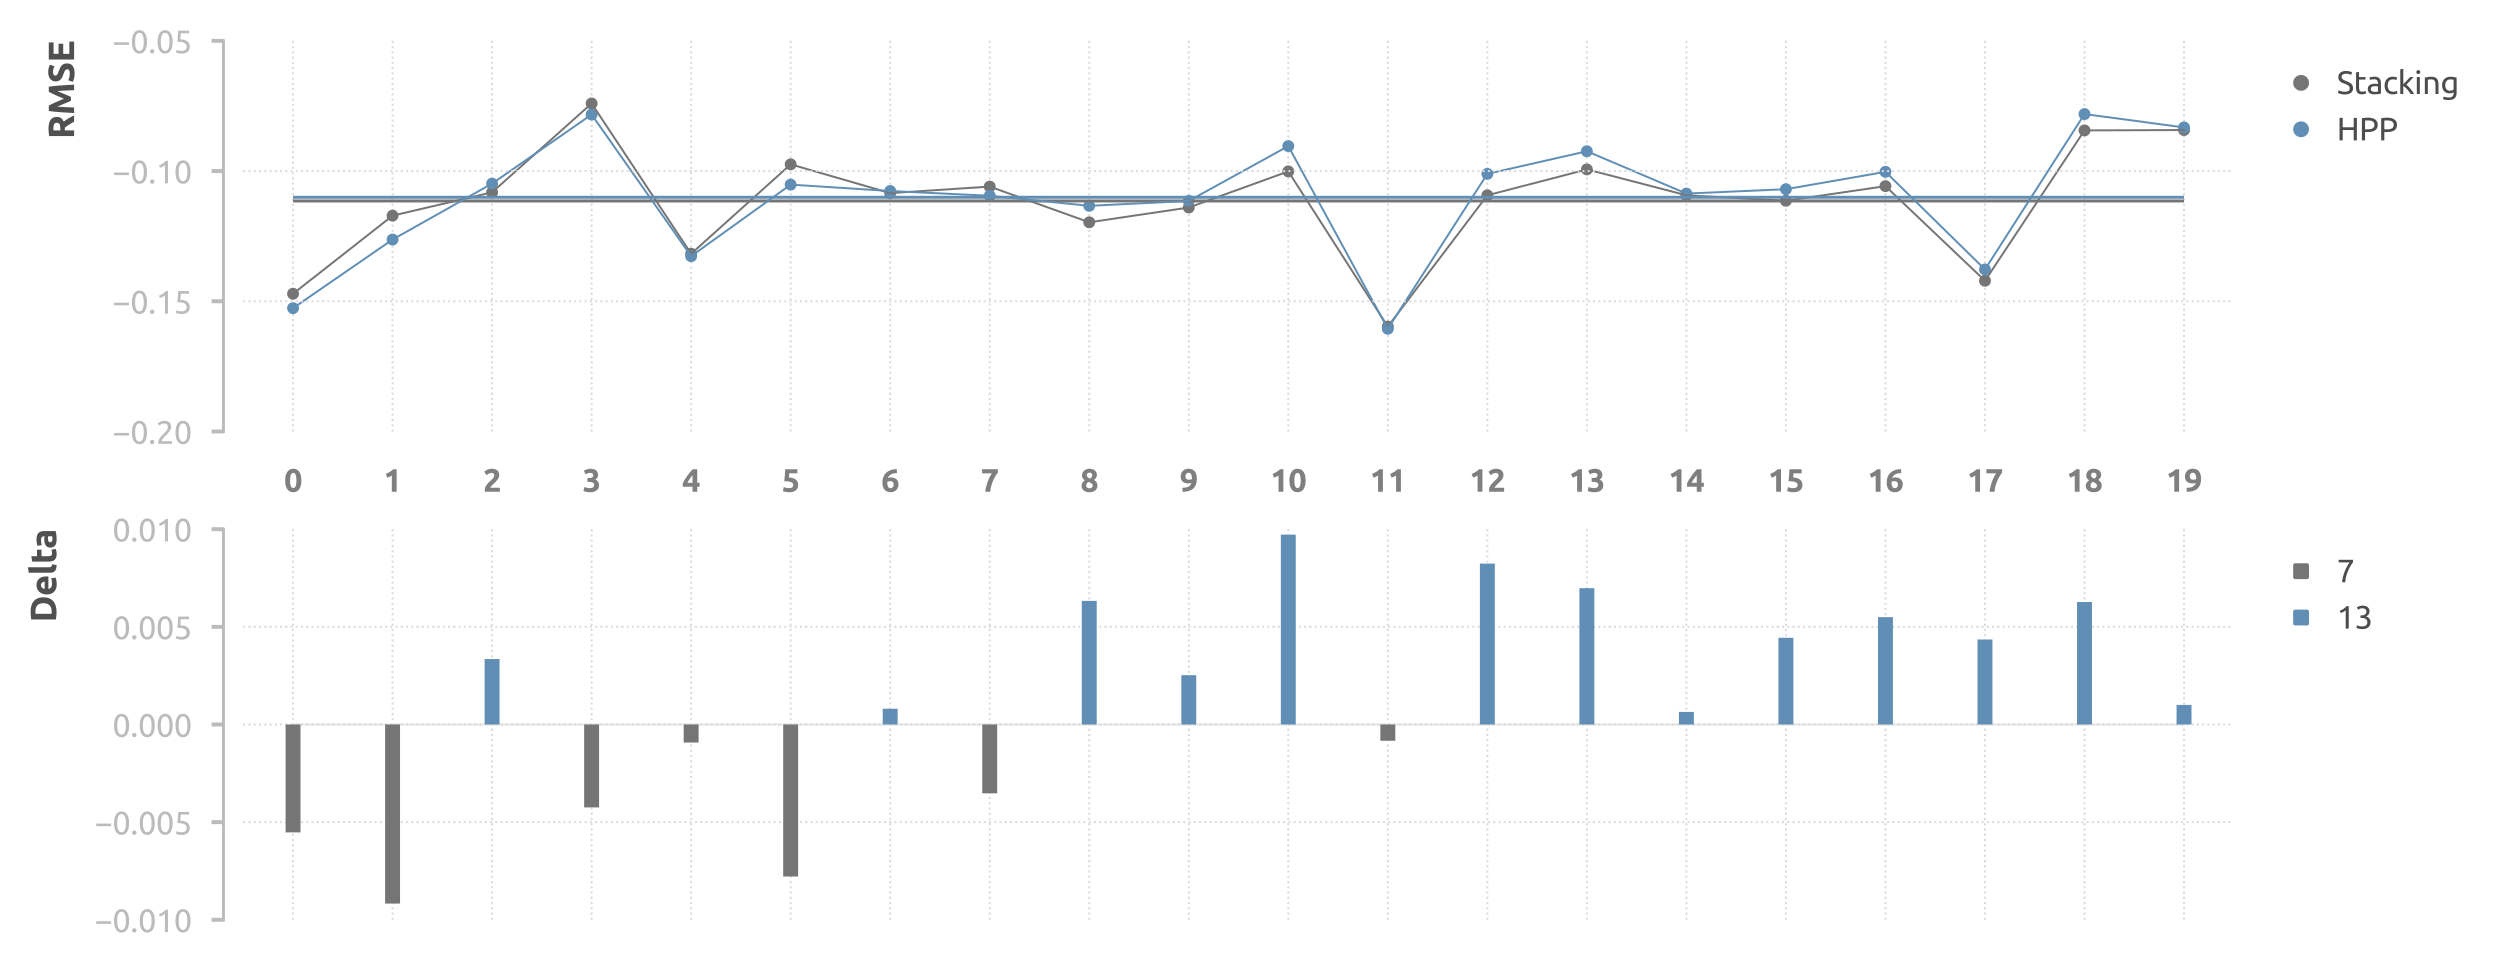 <?xml version="1.0" encoding="utf-8" standalone="no"?>
<!DOCTYPE svg PUBLIC "-//W3C//DTD SVG 1.1//EN"
  "http://www.w3.org/Graphics/SVG/1.1/DTD/svg11.dtd">
<svg xmlns:xlink="http://www.w3.org/1999/xlink" width="630.743pt" height="243.847pt" viewBox="0 0 630.743 243.847" xmlns="http://www.w3.org/2000/svg" version="1.1">
 <defs>
  <style type="text/css">*{stroke-linejoin: round; stroke-linecap: butt}</style>
 </defs>
 <g id="figure_1">
  <g id="patch_1">
   <path d="M 0 243.847 
L 630.743 243.847 
L 630.743 0 
L 0 0 
L 0 243.847 
z
" style="fill: none"/>
  </g>
  <g id="axes_1">
   <g id="patch_2">
    <path d="M 61.378 108.864 
L 563.578 108.864 
L 563.578 10.304 
L 61.378 10.304 
L 61.378 108.864 
z
" style="fill: none"/>
   </g>
   <g id="matplotlib.axis_1">
    <g id="xtick_1">
     <g id="line2d_1">
      <path d="M 73.933 108.864 
L 73.933 10.304 
" clip-path="url(#pa497355a54)" style="fill: none; stroke-dasharray: 0.5,0.825; stroke-dashoffset: 0; stroke: #d9d9d9; stroke-width: 0.5"/>
     </g>
     <g id="text_1">
      <!-- 0 -->
      <g style="fill: #7f7f7f" transform="translate(71.662 124.071) scale(0.08 -0.08)">
       <defs>
        <path id="Ubuntu-Bold-30" d="M 3418 2227 
Q 3418 1107 2992 508 
Q 2566 -90 1818 -90 
Q 1069 -90 643 508 
Q 218 1107 218 2227 
Q 218 2784 330 3213 
Q 442 3642 653 3936 
Q 864 4230 1158 4384 
Q 1453 4538 1818 4538 
Q 2566 4538 2992 3939 
Q 3418 3341 3418 2227 
z
M 2445 2227 
Q 2445 2560 2413 2832 
Q 2381 3104 2310 3302 
Q 2240 3501 2118 3609 
Q 1997 3718 1818 3718 
Q 1638 3718 1520 3609 
Q 1402 3501 1328 3302 
Q 1254 3104 1222 2832 
Q 1190 2560 1190 2227 
Q 1190 1894 1222 1619 
Q 1254 1344 1328 1145 
Q 1402 947 1520 838 
Q 1638 730 1818 730 
Q 1997 730 2118 838 
Q 2240 947 2310 1145 
Q 2381 1344 2413 1619 
Q 2445 1894 2445 2227 
z
" transform="scale(0.016)"/>
       </defs>
       <use xlink:href="#Ubuntu-Bold-30"/>
      </g>
     </g>
    </g>
    <g id="xtick_2">
     <g id="line2d_2">
      <path d="M 99.043 108.864 
L 99.043 10.304 
" clip-path="url(#pa497355a54)" style="fill: none; stroke-dasharray: 0.5,0.825; stroke-dashoffset: 0; stroke: #d9d9d9; stroke-width: 0.5"/>
     </g>
     <g id="text_2">
      <!-- 1 -->
      <g style="fill: #7f7f7f" transform="translate(96.772 124.071) scale(0.08 -0.08)">
       <defs>
        <path id="Ubuntu-Bold-31" d="M 448 3514 
Q 634 3590 835 3689 
Q 1037 3789 1229 3907 
Q 1421 4026 1597 4157 
Q 1773 4288 1914 4435 
L 2579 4435 
L 2579 0 
L 1626 0 
L 1626 3194 
Q 1434 3066 1197 2960 
Q 960 2854 736 2778 
L 448 3514 
z
" transform="scale(0.016)"/>
       </defs>
       <use xlink:href="#Ubuntu-Bold-31"/>
      </g>
     </g>
    </g>
    <g id="xtick_3">
     <g id="line2d_3">
      <path d="M 124.153 108.864 
L 124.153 10.304 
" clip-path="url(#pa497355a54)" style="fill: none; stroke-dasharray: 0.5,0.825; stroke-dashoffset: 0; stroke: #d9d9d9; stroke-width: 0.5"/>
     </g>
     <g id="text_3">
      <!-- 2 -->
      <g style="fill: #7f7f7f" transform="translate(121.882 124.071) scale(0.08 -0.08)">
       <defs>
        <path id="Ubuntu-Bold-32" d="M 3174 3270 
Q 3174 3027 3078 2803 
Q 2982 2579 2828 2371 
Q 2675 2163 2483 1971 
Q 2291 1779 2106 1606 
Q 2010 1517 1898 1405 
Q 1786 1293 1683 1177 
Q 1581 1062 1501 963 
Q 1421 864 1402 800 
L 3309 800 
L 3309 0 
L 352 0 
Q 339 70 339 179 
Q 339 288 339 333 
Q 339 640 438 896 
Q 538 1152 698 1373 
Q 858 1594 1059 1786 
Q 1261 1978 1459 2170 
Q 1613 2317 1747 2448 
Q 1882 2579 1984 2704 
Q 2086 2829 2144 2953 
Q 2202 3078 2202 3206 
Q 2202 3488 2042 3603 
Q 1882 3718 1645 3718 
Q 1472 3718 1321 3664 
Q 1171 3610 1046 3536 
Q 922 3462 832 3388 
Q 742 3315 698 3270 
L 224 3936 
Q 506 4198 880 4368 
Q 1254 4538 1683 4538 
Q 2074 4538 2355 4448 
Q 2637 4358 2819 4195 
Q 3002 4032 3088 3798 
Q 3174 3565 3174 3270 
z
" transform="scale(0.016)"/>
       </defs>
       <use xlink:href="#Ubuntu-Bold-32"/>
      </g>
     </g>
    </g>
    <g id="xtick_4">
     <g id="line2d_4">
      <path d="M 149.263 108.864 
L 149.263 10.304 
" clip-path="url(#pa497355a54)" style="fill: none; stroke-dasharray: 0.5,0.825; stroke-dashoffset: 0; stroke: #d9d9d9; stroke-width: 0.5"/>
     </g>
     <g id="text_4">
      <!-- 3 -->
      <g style="fill: #7f7f7f" transform="translate(146.992 124.071) scale(0.08 -0.08)">
       <defs>
        <path id="Ubuntu-Bold-33" d="M 1459 -96 
Q 1286 -96 1094 -73 
Q 902 -51 723 -12 
Q 544 26 397 70 
Q 250 115 166 154 
L 352 947 
Q 518 877 777 797 
Q 1037 717 1421 717 
Q 1862 717 2067 883 
Q 2272 1050 2272 1331 
Q 2272 1504 2198 1622 
Q 2125 1741 1997 1814 
Q 1869 1888 1693 1917 
Q 1517 1946 1318 1946 
L 947 1946 
L 947 2714 
L 1370 2714 
Q 1510 2714 1641 2739 
Q 1773 2765 1875 2825 
Q 1978 2886 2038 2992 
Q 2099 3098 2099 3258 
Q 2099 3379 2048 3468 
Q 1997 3558 1917 3616 
Q 1837 3674 1731 3702 
Q 1626 3731 1517 3731 
Q 1242 3731 1008 3648 
Q 774 3565 582 3443 
L 243 4141 
Q 346 4205 483 4275 
Q 621 4346 787 4403 
Q 954 4461 1142 4499 
Q 1331 4538 1542 4538 
Q 1933 4538 2217 4445 
Q 2502 4352 2688 4182 
Q 2874 4013 2963 3785 
Q 3053 3558 3053 3290 
Q 3053 3027 2905 2780 
Q 2758 2534 2509 2406 
Q 2854 2266 3043 1987 
Q 3232 1709 3232 1318 
Q 3232 1011 3129 752 
Q 3027 493 2809 304 
Q 2592 115 2256 9 
Q 1920 -96 1459 -96 
z
" transform="scale(0.016)"/>
       </defs>
       <use xlink:href="#Ubuntu-Bold-33"/>
      </g>
     </g>
    </g>
    <g id="xtick_5">
     <g id="line2d_5">
      <path d="M 174.373 108.864 
L 174.373 10.304 
" clip-path="url(#pa497355a54)" style="fill: none; stroke-dasharray: 0.5,0.825; stroke-dashoffset: 0; stroke: #d9d9d9; stroke-width: 0.5"/>
     </g>
     <g id="text_5">
      <!-- 4 -->
      <g style="fill: #7f7f7f" transform="translate(172.102 124.071) scale(0.08 -0.08)">
       <defs>
        <path id="Ubuntu-Bold-34" d="M 2042 3270 
Q 1792 2944 1510 2560 
Q 1229 2176 1037 1773 
L 2042 1773 
L 2042 3270 
z
M 2976 4435 
L 2976 1773 
L 3450 1773 
L 3450 992 
L 2976 992 
L 2976 0 
L 2042 0 
L 2042 992 
L 128 992 
L 128 1690 
Q 269 1971 480 2326 
Q 691 2682 950 3056 
Q 1210 3430 1498 3788 
Q 1786 4147 2074 4435 
L 2976 4435 
z
" transform="scale(0.016)"/>
       </defs>
       <use xlink:href="#Ubuntu-Bold-34"/>
      </g>
     </g>
    </g>
    <g id="xtick_6">
     <g id="line2d_6">
      <path d="M 199.483 108.864 
L 199.483 10.304 
" clip-path="url(#pa497355a54)" style="fill: none; stroke-dasharray: 0.5,0.825; stroke-dashoffset: 0; stroke: #d9d9d9; stroke-width: 0.5"/>
     </g>
     <g id="text_6">
      <!-- 5 -->
      <g style="fill: #7f7f7f" transform="translate(197.212 124.071) scale(0.08 -0.08)">
       <defs>
        <path id="Ubuntu-Bold-35" d="M 2304 1306 
Q 2304 1491 2221 1635 
Q 2138 1779 1933 1875 
Q 1728 1971 1382 2022 
Q 1037 2074 512 2074 
Q 582 2669 627 3283 
Q 672 3898 698 4435 
L 3098 4435 
L 3098 3635 
L 1498 3635 
Q 1485 3405 1469 3190 
Q 1453 2976 1434 2816 
Q 2368 2752 2813 2377 
Q 3258 2003 3258 1338 
Q 3258 1030 3149 768 
Q 3040 506 2822 314 
Q 2605 122 2275 13 
Q 1946 -96 1504 -96 
Q 1331 -96 1142 -73 
Q 954 -51 778 -16 
Q 602 19 461 57 
Q 320 96 243 134 
L 416 922 
Q 576 851 838 784 
Q 1101 717 1466 717 
Q 1907 717 2105 893 
Q 2304 1069 2304 1306 
z
" transform="scale(0.016)"/>
       </defs>
       <use xlink:href="#Ubuntu-Bold-35"/>
      </g>
     </g>
    </g>
    <g id="xtick_7">
     <g id="line2d_7">
      <path d="M 224.593 108.864 
L 224.593 10.304 
" clip-path="url(#pa497355a54)" style="fill: none; stroke-dasharray: 0.5,0.825; stroke-dashoffset: 0; stroke: #d9d9d9; stroke-width: 0.5"/>
     </g>
     <g id="text_7">
      <!-- 6 -->
      <g style="fill: #7f7f7f" transform="translate(222.322 124.071) scale(0.08 -0.08)">
       <defs>
        <path id="Ubuntu-Bold-36" d="M 1754 2086 
Q 1613 2086 1453 2060 
Q 1293 2035 1203 1990 
Q 1203 1965 1200 1913 
Q 1197 1862 1197 1824 
Q 1197 1594 1229 1389 
Q 1261 1184 1337 1030 
Q 1414 877 1542 790 
Q 1670 704 1862 704 
Q 2022 704 2134 771 
Q 2246 838 2320 940 
Q 2394 1043 2429 1168 
Q 2464 1293 2464 1408 
Q 2464 1734 2301 1910 
Q 2138 2086 1754 2086 
z
M 1875 2829 
Q 2291 2829 2582 2717 
Q 2874 2605 3059 2413 
Q 3245 2221 3328 1965 
Q 3411 1709 3411 1421 
Q 3411 1165 3318 896 
Q 3226 627 3037 409 
Q 2848 192 2557 51 
Q 2266 -90 1869 -90 
Q 1069 -90 653 416 
Q 237 922 237 1811 
Q 237 2451 435 2944 
Q 634 3437 1002 3773 
Q 1370 4109 1891 4285 
Q 2413 4461 3066 4467 
Q 3078 4269 3091 4080 
Q 3104 3891 3117 3686 
Q 2790 3680 2505 3625 
Q 2221 3571 1987 3456 
Q 1754 3341 1581 3158 
Q 1408 2976 1312 2714 
Q 1453 2778 1600 2803 
Q 1747 2829 1875 2829 
z
" transform="scale(0.016)"/>
       </defs>
       <use xlink:href="#Ubuntu-Bold-36"/>
      </g>
     </g>
    </g>
    <g id="xtick_8">
     <g id="line2d_8">
      <path d="M 249.703 108.864 
L 249.703 10.304 
" clip-path="url(#pa497355a54)" style="fill: none; stroke-dasharray: 0.5,0.825; stroke-dashoffset: 0; stroke: #d9d9d9; stroke-width: 0.5"/>
     </g>
     <g id="text_8">
      <!-- 7 -->
      <g style="fill: #7f7f7f" transform="translate(247.432 124.071) scale(0.08 -0.08)">
       <defs>
        <path id="Ubuntu-Bold-37" d="M 909 0 
Q 947 467 1068 972 
Q 1190 1478 1366 1964 
Q 1542 2451 1760 2883 
Q 1978 3315 2202 3629 
L 275 3629 
L 275 4442 
L 3379 4442 
L 3379 3750 
Q 3174 3526 2928 3129 
Q 2682 2733 2461 2230 
Q 2240 1728 2077 1152 
Q 1914 576 1875 0 
L 909 0 
z
" transform="scale(0.016)"/>
       </defs>
       <use xlink:href="#Ubuntu-Bold-37"/>
      </g>
     </g>
    </g>
    <g id="xtick_9">
     <g id="line2d_9">
      <path d="M 274.813 108.864 
L 274.813 10.304 
" clip-path="url(#pa497355a54)" style="fill: none; stroke-dasharray: 0.5,0.825; stroke-dashoffset: 0; stroke: #d9d9d9; stroke-width: 0.5"/>
     </g>
     <g id="text_9">
      <!-- 8 -->
      <g style="fill: #7f7f7f" transform="translate(272.542 124.071) scale(0.08 -0.08)">
       <defs>
        <path id="Ubuntu-Bold-38" d="M 3392 1235 
Q 3392 947 3293 707 
Q 3194 467 2995 288 
Q 2797 109 2499 9 
Q 2202 -90 1811 -90 
Q 1363 -90 1065 35 
Q 768 160 585 345 
Q 403 531 326 752 
Q 250 973 250 1158 
Q 250 1350 301 1510 
Q 352 1670 441 1801 
Q 531 1933 643 2041 
Q 755 2150 883 2246 
Q 608 2470 477 2688 
Q 346 2906 346 3245 
Q 346 3501 451 3737 
Q 557 3974 749 4150 
Q 941 4326 1213 4432 
Q 1485 4538 1818 4538 
Q 2208 4538 2486 4426 
Q 2765 4314 2944 4141 
Q 3123 3968 3203 3753 
Q 3283 3539 3283 3328 
Q 3283 3021 3120 2755 
Q 2957 2490 2714 2336 
Q 3078 2099 3235 1840 
Q 3392 1581 3392 1235 
z
M 1178 1197 
Q 1178 1120 1213 1027 
Q 1248 934 1325 857 
Q 1402 781 1523 729 
Q 1645 678 1818 678 
Q 2150 678 2304 838 
Q 2458 998 2458 1197 
Q 2458 1344 2390 1459 
Q 2323 1574 2208 1660 
Q 2093 1747 1936 1814 
Q 1779 1882 1600 1939 
Q 1421 1805 1299 1625 
Q 1178 1446 1178 1197 
z
M 2362 3302 
Q 2362 3373 2333 3453 
Q 2304 3533 2237 3603 
Q 2170 3674 2067 3722 
Q 1965 3770 1818 3770 
Q 1677 3770 1574 3725 
Q 1472 3680 1405 3606 
Q 1338 3533 1306 3449 
Q 1274 3366 1274 3290 
Q 1274 3085 1424 2905 
Q 1574 2726 1939 2598 
Q 2144 2726 2253 2892 
Q 2362 3059 2362 3302 
z
" transform="scale(0.016)"/>
       </defs>
       <use xlink:href="#Ubuntu-Bold-38"/>
      </g>
     </g>
    </g>
    <g id="xtick_10">
     <g id="line2d_10">
      <path d="M 299.923 108.864 
L 299.923 10.304 
" clip-path="url(#pa497355a54)" style="fill: none; stroke-dasharray: 0.5,0.825; stroke-dashoffset: 0; stroke: #d9d9d9; stroke-width: 0.5"/>
     </g>
     <g id="text_10">
      <!-- 9 -->
      <g style="fill: #7f7f7f" transform="translate(297.652 124.071) scale(0.08 -0.08)">
       <defs>
        <path id="Ubuntu-Bold-39" d="M 1850 2381 
Q 1997 2381 2157 2409 
Q 2317 2438 2394 2490 
L 2394 2547 
Q 2394 2573 2397 2598 
Q 2400 2624 2400 2643 
Q 2394 2874 2362 3075 
Q 2330 3277 2253 3427 
Q 2176 3578 2045 3664 
Q 1914 3750 1722 3750 
Q 1568 3750 1453 3686 
Q 1338 3622 1267 3520 
Q 1197 3418 1161 3296 
Q 1126 3174 1126 3059 
Q 1126 2714 1296 2547 
Q 1466 2381 1850 2381 
z
M 2317 1760 
Q 2182 1696 2019 1667 
Q 1856 1638 1741 1638 
Q 1325 1638 1030 1737 
Q 736 1837 547 2019 
Q 358 2202 268 2458 
Q 179 2714 179 3021 
Q 179 3277 265 3545 
Q 352 3814 537 4035 
Q 723 4256 1008 4400 
Q 1293 4544 1696 4544 
Q 2522 4544 2941 4035 
Q 3360 3526 3360 2573 
Q 3360 1946 3197 1466 
Q 3034 986 2691 659 
Q 2349 333 1817 163 
Q 1286 -6 557 -13 
Q 550 192 537 384 
Q 525 576 512 781 
Q 877 787 1171 835 
Q 1466 883 1690 995 
Q 1914 1107 2070 1292 
Q 2227 1478 2317 1760 
z
" transform="scale(0.016)"/>
       </defs>
       <use xlink:href="#Ubuntu-Bold-39"/>
      </g>
     </g>
    </g>
    <g id="xtick_11">
     <g id="line2d_11">
      <path d="M 325.033 108.864 
L 325.033 10.304 
" clip-path="url(#pa497355a54)" style="fill: none; stroke-dasharray: 0.5,0.825; stroke-dashoffset: 0; stroke: #d9d9d9; stroke-width: 0.5"/>
     </g>
     <g id="text_11">
      <!-- 10 -->
      <g style="fill: #7f7f7f" transform="translate(320.49 124.071) scale(0.08 -0.08)">
       <use xlink:href="#Ubuntu-Bold-31"/>
       <use xlink:href="#Ubuntu-Bold-30" x="56.8"/>
      </g>
     </g>
    </g>
    <g id="xtick_12">
     <g id="line2d_12">
      <path d="M 350.143 108.864 
L 350.143 10.304 
" clip-path="url(#pa497355a54)" style="fill: none; stroke-dasharray: 0.5,0.825; stroke-dashoffset: 0; stroke: #d9d9d9; stroke-width: 0.5"/>
     </g>
     <g id="text_12">
      <!-- 11 -->
      <g style="fill: #7f7f7f" transform="translate(345.6 124.071) scale(0.08 -0.08)">
       <use xlink:href="#Ubuntu-Bold-31"/>
       <use xlink:href="#Ubuntu-Bold-31" x="56.8"/>
      </g>
     </g>
    </g>
    <g id="xtick_13">
     <g id="line2d_13">
      <path d="M 375.253 108.864 
L 375.253 10.304 
" clip-path="url(#pa497355a54)" style="fill: none; stroke-dasharray: 0.5,0.825; stroke-dashoffset: 0; stroke: #d9d9d9; stroke-width: 0.5"/>
     </g>
     <g id="text_13">
      <!-- 12 -->
      <g style="fill: #7f7f7f" transform="translate(370.71 124.071) scale(0.08 -0.08)">
       <use xlink:href="#Ubuntu-Bold-31"/>
       <use xlink:href="#Ubuntu-Bold-32" x="56.8"/>
      </g>
     </g>
    </g>
    <g id="xtick_14">
     <g id="line2d_14">
      <path d="M 400.363 108.864 
L 400.363 10.304 
" clip-path="url(#pa497355a54)" style="fill: none; stroke-dasharray: 0.5,0.825; stroke-dashoffset: 0; stroke: #d9d9d9; stroke-width: 0.5"/>
     </g>
     <g id="text_14">
      <!-- 13 -->
      <g style="fill: #7f7f7f" transform="translate(395.82 124.071) scale(0.08 -0.08)">
       <use xlink:href="#Ubuntu-Bold-31"/>
       <use xlink:href="#Ubuntu-Bold-33" x="56.8"/>
      </g>
     </g>
    </g>
    <g id="xtick_15">
     <g id="line2d_15">
      <path d="M 425.473 108.864 
L 425.473 10.304 
" clip-path="url(#pa497355a54)" style="fill: none; stroke-dasharray: 0.5,0.825; stroke-dashoffset: 0; stroke: #d9d9d9; stroke-width: 0.5"/>
     </g>
     <g id="text_15">
      <!-- 14 -->
      <g style="fill: #7f7f7f" transform="translate(420.93 124.071) scale(0.08 -0.08)">
       <use xlink:href="#Ubuntu-Bold-31"/>
       <use xlink:href="#Ubuntu-Bold-34" x="56.8"/>
      </g>
     </g>
    </g>
    <g id="xtick_16">
     <g id="line2d_16">
      <path d="M 450.583 108.864 
L 450.583 10.304 
" clip-path="url(#pa497355a54)" style="fill: none; stroke-dasharray: 0.5,0.825; stroke-dashoffset: 0; stroke: #d9d9d9; stroke-width: 0.5"/>
     </g>
     <g id="text_16">
      <!-- 15 -->
      <g style="fill: #7f7f7f" transform="translate(446.04 124.071) scale(0.08 -0.08)">
       <use xlink:href="#Ubuntu-Bold-31"/>
       <use xlink:href="#Ubuntu-Bold-35" x="56.8"/>
      </g>
     </g>
    </g>
    <g id="xtick_17">
     <g id="line2d_17">
      <path d="M 475.693 108.864 
L 475.693 10.304 
" clip-path="url(#pa497355a54)" style="fill: none; stroke-dasharray: 0.5,0.825; stroke-dashoffset: 0; stroke: #d9d9d9; stroke-width: 0.5"/>
     </g>
     <g id="text_17">
      <!-- 16 -->
      <g style="fill: #7f7f7f" transform="translate(471.15 124.071) scale(0.08 -0.08)">
       <use xlink:href="#Ubuntu-Bold-31"/>
       <use xlink:href="#Ubuntu-Bold-36" x="56.8"/>
      </g>
     </g>
    </g>
    <g id="xtick_18">
     <g id="line2d_18">
      <path d="M 500.803 108.864 
L 500.803 10.304 
" clip-path="url(#pa497355a54)" style="fill: none; stroke-dasharray: 0.5,0.825; stroke-dashoffset: 0; stroke: #d9d9d9; stroke-width: 0.5"/>
     </g>
     <g id="text_18">
      <!-- 17 -->
      <g style="fill: #7f7f7f" transform="translate(496.26 124.071) scale(0.08 -0.08)">
       <use xlink:href="#Ubuntu-Bold-31"/>
       <use xlink:href="#Ubuntu-Bold-37" x="56.8"/>
      </g>
     </g>
    </g>
    <g id="xtick_19">
     <g id="line2d_19">
      <path d="M 525.913 108.864 
L 525.913 10.304 
" clip-path="url(#pa497355a54)" style="fill: none; stroke-dasharray: 0.5,0.825; stroke-dashoffset: 0; stroke: #d9d9d9; stroke-width: 0.5"/>
     </g>
     <g id="text_19">
      <!-- 18 -->
      <g style="fill: #7f7f7f" transform="translate(521.37 124.071) scale(0.08 -0.08)">
       <use xlink:href="#Ubuntu-Bold-31"/>
       <use xlink:href="#Ubuntu-Bold-38" x="56.8"/>
      </g>
     </g>
    </g>
    <g id="xtick_20">
     <g id="line2d_20">
      <path d="M 551.023 108.864 
L 551.023 10.304 
" clip-path="url(#pa497355a54)" style="fill: none; stroke-dasharray: 0.5,0.825; stroke-dashoffset: 0; stroke: #d9d9d9; stroke-width: 0.5"/>
     </g>
     <g id="text_20">
      <!-- 19 -->
      <g style="fill: #7f7f7f" transform="translate(546.48 124.071) scale(0.08 -0.08)">
       <use xlink:href="#Ubuntu-Bold-31"/>
       <use xlink:href="#Ubuntu-Bold-39" x="56.8"/>
      </g>
     </g>
    </g>
   </g>
   <g id="matplotlib.axis_2">
    <g id="ytick_1">
     <g id="line2d_21">
      <defs>
       <path id="m9a25abc80d" d="M 0 0 
L -3 0 
" style="stroke: #bbbbbb"/>
      </defs>
      <g>
       <use xlink:href="#m9a25abc80d" x="56.378" y="108.864" style="fill: #bbbbbb; stroke: #bbbbbb"/>
      </g>
     </g>
     <g id="text_21">
      <!-- −0.20 -->
      <g style="fill: #bbbbbb" transform="translate(28.361 111.968) scale(0.08 -0.08)">
       <defs>
        <path id="Ubuntu-2212" d="M 339 2138 
L 3270 2138 
L 3270 1632 
L 339 1632 
L 339 2138 
z
" transform="scale(0.016)"/>
        <path id="Ubuntu-30" d="M 320 2221 
Q 320 3334 713 3936 
Q 1107 4538 1805 4538 
Q 2502 4538 2896 3936 
Q 3290 3334 3290 2221 
Q 3290 1107 2896 505 
Q 2502 -96 1805 -96 
Q 1107 -96 713 505 
Q 320 1107 320 2221 
z
M 2662 2221 
Q 2662 2586 2620 2912 
Q 2579 3238 2480 3481 
Q 2381 3725 2214 3869 
Q 2048 4013 1805 4013 
Q 1562 4013 1395 3869 
Q 1229 3725 1129 3481 
Q 1030 3238 988 2912 
Q 947 2586 947 2221 
Q 947 1856 988 1529 
Q 1030 1203 1129 960 
Q 1229 717 1395 573 
Q 1562 429 1805 429 
Q 2048 429 2214 573 
Q 2381 717 2480 960 
Q 2579 1203 2620 1529 
Q 2662 1856 2662 2221 
z
" transform="scale(0.016)"/>
        <path id="Ubuntu-2e" d="M 1216 346 
Q 1216 173 1101 45 
Q 986 -83 787 -83 
Q 589 -83 473 45 
Q 358 173 358 346 
Q 358 518 473 646 
Q 589 774 787 774 
Q 986 774 1101 646 
Q 1216 518 1216 346 
z
" transform="scale(0.016)"/>
        <path id="Ubuntu-32" d="M 2989 3302 
Q 2989 3072 2896 2857 
Q 2803 2643 2649 2435 
Q 2496 2227 2304 2025 
Q 2112 1824 1920 1632 
Q 1811 1523 1667 1376 
Q 1523 1229 1395 1069 
Q 1267 909 1180 761 
Q 1094 614 1094 506 
L 3136 506 
L 3136 0 
L 448 0 
Q 442 38 442 76 
Q 442 115 442 147 
Q 442 448 541 707 
Q 640 966 800 1196 
Q 960 1427 1158 1632 
Q 1357 1837 1549 2029 
Q 1709 2182 1853 2332 
Q 1997 2483 2109 2633 
Q 2221 2784 2288 2944 
Q 2355 3104 2355 3283 
Q 2355 3475 2294 3609 
Q 2234 3744 2131 3833 
Q 2029 3923 1891 3964 
Q 1754 4006 1600 4006 
Q 1414 4006 1260 3955 
Q 1107 3904 985 3837 
Q 864 3770 781 3696 
Q 698 3622 653 3584 
L 358 4006 
Q 416 4070 531 4163 
Q 646 4256 806 4339 
Q 966 4422 1164 4480 
Q 1363 4538 1594 4538 
Q 2291 4538 2640 4214 
Q 2989 3891 2989 3302 
z
" transform="scale(0.016)"/>
       </defs>
       <use xlink:href="#Ubuntu-2212"/>
       <use xlink:href="#Ubuntu-30" x="56.4"/>
       <use xlink:href="#Ubuntu-2e" x="112.8"/>
       <use xlink:href="#Ubuntu-32" x="137.4"/>
       <use xlink:href="#Ubuntu-30" x="193.8"/>
      </g>
     </g>
    </g>
    <g id="ytick_2">
     <g id="line2d_22">
      <g>
       <use xlink:href="#m9a25abc80d" x="56.378" y="76.01" style="fill: #bbbbbb; stroke: #bbbbbb"/>
      </g>
     </g>
     <g id="text_22">
      <!-- −0.15 -->
      <g style="fill: #bbbbbb" transform="translate(28.361 79.114) scale(0.08 -0.08)">
       <defs>
        <path id="Ubuntu-31" d="M 595 3520 
Q 960 3661 1305 3881 
Q 1651 4102 1939 4435 
L 2362 4435 
L 2362 0 
L 1766 0 
L 1766 3610 
Q 1690 3539 1578 3462 
Q 1466 3386 1334 3315 
Q 1203 3245 1059 3181 
Q 915 3117 781 3072 
L 595 3520 
z
" transform="scale(0.016)"/>
        <path id="Ubuntu-35" d="M 1274 2726 
Q 2240 2688 2691 2304 
Q 3142 1920 3142 1261 
Q 3142 966 3043 716 
Q 2944 467 2742 288 
Q 2541 109 2233 6 
Q 1926 -96 1504 -96 
Q 1338 -96 1165 -70 
Q 992 -45 845 -6 
Q 698 32 582 70 
Q 467 109 416 134 
L 531 653 
Q 640 602 886 518 
Q 1133 435 1491 435 
Q 1779 435 1974 499 
Q 2170 563 2291 672 
Q 2413 781 2467 925 
Q 2522 1069 2522 1229 
Q 2522 1472 2438 1661 
Q 2355 1850 2144 1978 
Q 1933 2106 1581 2173 
Q 1229 2240 691 2240 
Q 730 2554 752 2829 
Q 774 3104 793 3366 
Q 813 3629 825 3888 
Q 838 4147 851 4435 
L 2989 4435 
L 2989 3930 
L 1370 3930 
Q 1363 3834 1350 3670 
Q 1338 3507 1325 3331 
Q 1312 3155 1299 2988 
Q 1286 2822 1274 2726 
z
" transform="scale(0.016)"/>
       </defs>
       <use xlink:href="#Ubuntu-2212"/>
       <use xlink:href="#Ubuntu-30" x="56.4"/>
       <use xlink:href="#Ubuntu-2e" x="112.8"/>
       <use xlink:href="#Ubuntu-31" x="137.4"/>
       <use xlink:href="#Ubuntu-35" x="193.8"/>
      </g>
     </g>
    </g>
    <g id="ytick_3">
     <g id="line2d_23">
      <g>
       <use xlink:href="#m9a25abc80d" x="56.378" y="43.157" style="fill: #bbbbbb; stroke: #bbbbbb"/>
      </g>
     </g>
     <g id="text_23">
      <!-- −0.10 -->
      <g style="fill: #bbbbbb" transform="translate(28.361 46.261) scale(0.08 -0.08)">
       <use xlink:href="#Ubuntu-2212"/>
       <use xlink:href="#Ubuntu-30" x="56.4"/>
       <use xlink:href="#Ubuntu-2e" x="112.8"/>
       <use xlink:href="#Ubuntu-31" x="137.4"/>
       <use xlink:href="#Ubuntu-30" x="193.8"/>
      </g>
     </g>
    </g>
    <g id="ytick_4">
     <g id="line2d_24">
      <g>
       <use xlink:href="#m9a25abc80d" x="56.378" y="10.304" style="fill: #bbbbbb; stroke: #bbbbbb"/>
      </g>
     </g>
     <g id="text_24">
      <!-- −0.05 -->
      <g style="fill: #bbbbbb" transform="translate(28.361 13.408) scale(0.08 -0.08)">
       <use xlink:href="#Ubuntu-2212"/>
       <use xlink:href="#Ubuntu-30" x="56.4"/>
       <use xlink:href="#Ubuntu-2e" x="112.8"/>
       <use xlink:href="#Ubuntu-30" x="137.4"/>
       <use xlink:href="#Ubuntu-35" x="193.8"/>
      </g>
     </g>
    </g>
    <g id="text_25">
     <!-- RMSE -->
     <g style="fill: #505050" transform="translate(18.696 35.072) rotate(-90) scale(0.09 -0.09)">
      <defs>
       <path id="Ubuntu-Bold-52" d="M 1811 4486 
Q 2810 4486 3341 4131 
Q 3872 3776 3872 3027 
Q 3872 2560 3657 2269 
Q 3443 1978 3040 1811 
Q 3174 1645 3321 1430 
Q 3469 1216 3613 982 
Q 3757 749 3891 496 
Q 4026 243 4141 0 
L 3021 0 
Q 2899 218 2774 442 
Q 2650 666 2518 877 
Q 2387 1088 2259 1277 
Q 2131 1466 2003 1619 
L 1510 1619 
L 1510 0 
L 512 0 
L 512 4371 
Q 838 4435 1187 4460 
Q 1536 4486 1811 4486 
z
M 1869 3635 
Q 1760 3635 1673 3628 
Q 1587 3622 1510 3616 
L 1510 2413 
L 1792 2413 
Q 2355 2413 2598 2553 
Q 2842 2694 2842 3034 
Q 2842 3360 2595 3497 
Q 2349 3635 1869 3635 
z
" transform="scale(0.016)"/>
       <path id="Ubuntu-Bold-4d" d="M 1690 4435 
Q 1805 4224 1955 3913 
Q 2106 3603 2269 3241 
Q 2432 2880 2592 2502 
Q 2752 2125 2893 1792 
Q 3034 2125 3194 2502 
Q 3354 2880 3517 3241 
Q 3680 3603 3830 3913 
Q 3981 4224 4096 4435 
L 5005 4435 
Q 5069 3994 5123 3446 
Q 5178 2899 5219 2307 
Q 5261 1715 5296 1120 
Q 5331 525 5357 0 
L 4384 0 
Q 4365 646 4333 1408 
Q 4301 2170 4237 2944 
Q 4122 2675 3981 2348 
Q 3840 2022 3702 1696 
Q 3565 1370 3437 1072 
Q 3309 774 3219 563 
L 2522 563 
Q 2432 774 2304 1072 
Q 2176 1370 2038 1696 
Q 1901 2022 1760 2348 
Q 1619 2675 1504 2944 
Q 1440 2170 1408 1408 
Q 1376 646 1357 0 
L 384 0 
Q 410 525 445 1120 
Q 480 1715 521 2307 
Q 563 2899 617 3446 
Q 672 3994 736 4435 
L 1690 4435 
z
" transform="scale(0.016)"/>
       <path id="Ubuntu-Bold-53" d="M 1722 762 
Q 1933 762 2070 797 
Q 2208 832 2291 893 
Q 2374 954 2406 1037 
Q 2438 1120 2438 1222 
Q 2438 1440 2233 1584 
Q 2029 1728 1530 1894 
Q 1312 1971 1094 2070 
Q 877 2170 704 2320 
Q 531 2470 422 2684 
Q 314 2899 314 3206 
Q 314 3514 429 3760 
Q 544 4006 755 4179 
Q 966 4352 1267 4445 
Q 1568 4538 1946 4538 
Q 2394 4538 2720 4442 
Q 3046 4346 3258 4230 
L 2970 3443 
Q 2784 3539 2557 3612 
Q 2330 3686 2010 3686 
Q 1651 3686 1494 3587 
Q 1338 3488 1338 3283 
Q 1338 3162 1395 3078 
Q 1453 2995 1558 2928 
Q 1664 2861 1801 2806 
Q 1939 2752 2106 2694 
Q 2451 2566 2707 2441 
Q 2963 2317 3132 2150 
Q 3302 1984 3385 1760 
Q 3469 1536 3469 1216 
Q 3469 595 3033 252 
Q 2598 -90 1722 -90 
Q 1427 -90 1190 -54 
Q 954 -19 771 32 
Q 589 83 457 140 
Q 326 198 237 250 
L 518 1043 
Q 717 934 1008 848 
Q 1299 762 1722 762 
z
" transform="scale(0.016)"/>
       <path id="Ubuntu-Bold-45" d="M 512 0 
L 512 4435 
L 3507 4435 
L 3507 3597 
L 1510 3597 
L 1510 2726 
L 3283 2726 
L 3283 1907 
L 1510 1907 
L 1510 838 
L 3654 838 
L 3654 0 
L 512 0 
z
" transform="scale(0.016)"/>
      </defs>
      <use xlink:href="#Ubuntu-Bold-52"/>
      <use xlink:href="#Ubuntu-Bold-4d" x="66.7"/>
      <use xlink:href="#Ubuntu-Bold-53" x="156.4"/>
      <use xlink:href="#Ubuntu-Bold-45" x="214.6"/>
     </g>
    </g>
   </g>
   <g id="PathCollection_1">
    <defs>
     <path id="m4d8aee5e5c" d="M 0 1 
C 0.265 1 0.52 0.895 0.707 0.707 
C 0.895 0.52 1 0.265 1 0 
C 1 -0.265 0.895 -0.52 0.707 -0.707 
C 0.52 -0.895 0.265 -1 0 -1 
C -0.265 -1 -0.52 -0.895 -0.707 -0.707 
C -0.895 -0.52 -1 -0.265 -1 0 
C -1 0.265 -0.895 0.52 -0.707 0.707 
C -0.52 0.895 -0.265 1 0 1 
z
" style="stroke: #757575"/>
    </defs>
    <g clip-path="url(#pa497355a54)">
     <use xlink:href="#m4d8aee5e5c" x="73.933" y="74.112" style="fill: #757575; stroke: #757575"/>
     <use xlink:href="#m4d8aee5e5c" x="99.043" y="54.409" style="fill: #757575; stroke: #757575"/>
     <use xlink:href="#m4d8aee5e5c" x="124.153" y="48.52" style="fill: #757575; stroke: #757575"/>
     <use xlink:href="#m4d8aee5e5c" x="149.263" y="26.104" style="fill: #757575; stroke: #757575"/>
     <use xlink:href="#m4d8aee5e5c" x="174.373" y="64.026" style="fill: #757575; stroke: #757575"/>
     <use xlink:href="#m4d8aee5e5c" x="199.483" y="41.466" style="fill: #757575; stroke: #757575"/>
     <use xlink:href="#m4d8aee5e5c" x="224.593" y="48.721" style="fill: #757575; stroke: #757575"/>
     <use xlink:href="#m4d8aee5e5c" x="249.703" y="47.073" style="fill: #757575; stroke: #757575"/>
     <use xlink:href="#m4d8aee5e5c" x="274.813" y="56.086" style="fill: #757575; stroke: #757575"/>
     <use xlink:href="#m4d8aee5e5c" x="299.923" y="52.355" style="fill: #757575; stroke: #757575"/>
     <use xlink:href="#m4d8aee5e5c" x="325.033" y="43.241" style="fill: #757575; stroke: #757575"/>
     <use xlink:href="#m4d8aee5e5c" x="350.143" y="82.4" style="fill: #757575; stroke: #757575"/>
     <use xlink:href="#m4d8aee5e5c" x="375.253" y="49.276" style="fill: #757575; stroke: #757575"/>
     <use xlink:href="#m4d8aee5e5c" x="400.363" y="42.741" style="fill: #757575; stroke: #757575"/>
     <use xlink:href="#m4d8aee5e5c" x="425.473" y="49.263" style="fill: #757575; stroke: #757575"/>
     <use xlink:href="#m4d8aee5e5c" x="450.583" y="50.65" style="fill: #757575; stroke: #757575"/>
     <use xlink:href="#m4d8aee5e5c" x="475.693" y="46.961" style="fill: #757575; stroke: #757575"/>
     <use xlink:href="#m4d8aee5e5c" x="500.803" y="70.836" style="fill: #757575; stroke: #757575"/>
     <use xlink:href="#m4d8aee5e5c" x="525.913" y="32.901" style="fill: #757575; stroke: #757575"/>
     <use xlink:href="#m4d8aee5e5c" x="551.023" y="32.81" style="fill: #757575; stroke: #757575"/>
    </g>
   </g>
   <g id="PathCollection_2">
    <defs>
     <path id="mb9c574abab" d="M 0 1 
C 0.265 1 0.52 0.895 0.707 0.707 
C 0.895 0.52 1 0.265 1 0 
C 1 -0.265 0.895 -0.52 0.707 -0.707 
C 0.52 -0.895 0.265 -1 0 -1 
C -0.265 -1 -0.52 -0.895 -0.707 -0.707 
C -0.895 -0.52 -1 -0.265 -1 0 
C -1 0.265 -0.895 0.52 -0.707 0.707 
C -0.52 0.895 -0.265 1 0 1 
z
" style="stroke: #608eb4"/>
    </defs>
    <g clip-path="url(#pa497355a54)">
     <use xlink:href="#mb9c574abab" x="73.933" y="77.743" style="fill: #608eb4; stroke: #608eb4"/>
     <use xlink:href="#mb9c574abab" x="99.043" y="60.434" style="fill: #608eb4; stroke: #608eb4"/>
     <use xlink:href="#mb9c574abab" x="124.153" y="46.32" style="fill: #608eb4; stroke: #608eb4"/>
     <use xlink:href="#mb9c574abab" x="149.263" y="28.894" style="fill: #608eb4; stroke: #608eb4"/>
     <use xlink:href="#mb9c574abab" x="174.373" y="64.634" style="fill: #608eb4; stroke: #608eb4"/>
     <use xlink:href="#mb9c574abab" x="199.483" y="46.58" style="fill: #608eb4; stroke: #608eb4"/>
     <use xlink:href="#mb9c574abab" x="224.593" y="48.192" style="fill: #608eb4; stroke: #608eb4"/>
     <use xlink:href="#mb9c574abab" x="249.703" y="49.389" style="fill: #608eb4; stroke: #608eb4"/>
     <use xlink:href="#mb9c574abab" x="274.813" y="51.928" style="fill: #608eb4; stroke: #608eb4"/>
     <use xlink:href="#mb9c574abab" x="299.923" y="50.697" style="fill: #608eb4; stroke: #608eb4"/>
     <use xlink:href="#mb9c574abab" x="325.033" y="36.855" style="fill: #608eb4; stroke: #608eb4"/>
     <use xlink:href="#mb9c574abab" x="350.143" y="82.947" style="fill: #608eb4; stroke: #608eb4"/>
     <use xlink:href="#mb9c574abab" x="375.253" y="43.864" style="fill: #608eb4; stroke: #608eb4"/>
     <use xlink:href="#mb9c574abab" x="400.363" y="38.156" style="fill: #608eb4; stroke: #608eb4"/>
     <use xlink:href="#mb9c574abab" x="425.473" y="48.84" style="fill: #608eb4; stroke: #608eb4"/>
     <use xlink:href="#mb9c574abab" x="450.583" y="47.734" style="fill: #608eb4; stroke: #608eb4"/>
     <use xlink:href="#mb9c574abab" x="475.693" y="43.351" style="fill: #608eb4; stroke: #608eb4"/>
     <use xlink:href="#mb9c574abab" x="500.803" y="67.977" style="fill: #608eb4; stroke: #608eb4"/>
     <use xlink:href="#mb9c574abab" x="525.913" y="28.781" style="fill: #608eb4; stroke: #608eb4"/>
     <use xlink:href="#mb9c574abab" x="551.023" y="32.153" style="fill: #608eb4; stroke: #608eb4"/>
    </g>
   </g>
   <g id="line2d_25">
    <path d="M 73.933 74.112 
L 99.043 54.409 
L 124.153 48.52 
L 149.263 26.104 
L 174.373 64.026 
L 199.483 41.466 
L 224.593 48.721 
L 249.703 47.073 
L 274.813 56.086 
L 299.923 52.355 
L 325.033 43.241 
L 350.143 82.4 
L 375.253 49.276 
L 400.363 42.741 
L 425.473 49.263 
L 450.583 50.65 
L 475.693 46.961 
L 500.803 70.836 
L 525.913 32.901 
L 551.023 32.81 
" clip-path="url(#pa497355a54)" style="fill: none; stroke: #757575; stroke-width: 0.5; stroke-linecap: square"/>
   </g>
   <g id="LineCollection_1">
    <path d="M 73.933 50.698 
L 551.023 50.698 
" clip-path="url(#pa497355a54)" style="fill: none; stroke: #757575; stroke-width: 0.75"/>
   </g>
   <g id="line2d_26">
    <path d="M 73.933 77.743 
L 99.043 60.434 
L 124.153 46.32 
L 149.263 28.894 
L 174.373 64.634 
L 199.483 46.58 
L 224.593 48.192 
L 249.703 49.389 
L 274.813 51.928 
L 299.923 50.697 
L 325.033 36.855 
L 350.143 82.947 
L 375.253 43.864 
L 400.363 38.156 
L 425.473 48.84 
L 450.583 47.734 
L 475.693 43.351 
L 500.803 67.977 
L 525.913 28.781 
L 551.023 32.153 
" clip-path="url(#pa497355a54)" style="fill: none; stroke: #608eb4; stroke-width: 0.5; stroke-linecap: square"/>
   </g>
   <g id="LineCollection_2">
    <path d="M 73.933 49.773 
L 551.023 49.773 
" clip-path="url(#pa497355a54)" style="fill: none; stroke: #608eb4; stroke-width: 0.75"/>
   </g>
   <g id="line2d_27">
    <path d="M 61.378 76.01 
L 563.578 76.01 
" clip-path="url(#pa497355a54)" style="fill: none; stroke-dasharray: 0.5,0.825; stroke-dashoffset: 0; stroke: #d9d9d9; stroke-width: 0.5"/>
   </g>
   <g id="line2d_28">
    <path d="M 61.378 43.157 
L 563.578 43.157 
" clip-path="url(#pa497355a54)" style="fill: none; stroke-dasharray: 0.5,0.825; stroke-dashoffset: 0; stroke: #d9d9d9; stroke-width: 0.5"/>
   </g>
   <g id="patch_3">
    <path d="M 56.378 108.864 
L 56.378 10.304 
" style="fill: none; stroke: #bbbbbb; stroke-width: 0.75; stroke-linejoin: miter; stroke-linecap: square"/>
   </g>
   <g id="legend_1">
    <g id="line2d_29">
     <defs>
      <path id="m2a39dc529d" d="M 0 1.5 
C 0.398 1.5 0.779 1.342 1.061 1.061 
C 1.342 0.779 1.5 0.398 1.5 0 
C 1.5 -0.398 1.342 -0.779 1.061 -1.061 
C 0.779 -1.342 0.398 -1.5 0 -1.5 
C -0.398 -1.5 -0.779 -1.342 -1.061 -1.061 
C -1.342 -0.779 -1.5 -0.398 -1.5 0 
C -1.5 0.398 -1.342 0.779 -1.061 1.061 
C -0.779 1.342 -0.398 1.5 0 1.5 
z
" style="stroke: #757575"/>
     </defs>
     <g>
      <use xlink:href="#m2a39dc529d" x="580.558" y="20.911" style="fill: #757575; stroke: #757575"/>
     </g>
    </g>
    <g id="text_26">
     <!-- Stacking -->
     <g style="fill: #4c4c4c" transform="translate(589.558 23.711) scale(0.08 -0.08)">
      <defs>
       <path id="Ubuntu-53" d="M 1581 442 
Q 2554 442 2554 1107 
Q 2554 1312 2467 1456 
Q 2381 1600 2233 1705 
Q 2086 1811 1897 1888 
Q 1709 1965 1498 2042 
Q 1254 2125 1036 2230 
Q 819 2336 659 2480 
Q 499 2624 406 2822 
Q 314 3021 314 3302 
Q 314 3885 710 4211 
Q 1107 4538 1805 4538 
Q 2208 4538 2537 4451 
Q 2867 4365 3021 4262 
L 2822 3757 
Q 2688 3840 2422 3920 
Q 2157 4000 1805 4000 
Q 1626 4000 1472 3961 
Q 1318 3923 1203 3846 
Q 1088 3770 1021 3651 
Q 954 3533 954 3373 
Q 954 3194 1024 3072 
Q 1094 2950 1222 2857 
Q 1350 2765 1520 2688 
Q 1690 2611 1894 2534 
Q 2182 2419 2422 2304 
Q 2662 2189 2838 2029 
Q 3014 1869 3110 1648 
Q 3206 1427 3206 1114 
Q 3206 531 2780 217 
Q 2355 -96 1581 -96 
Q 1318 -96 1097 -61 
Q 877 -26 704 22 
Q 531 70 406 124 
Q 282 179 211 218 
L 397 730 
Q 544 646 845 544 
Q 1146 442 1581 442 
z
" transform="scale(0.016)"/>
       <path id="Ubuntu-74" d="M 1069 3328 
L 2330 3328 
L 2330 2829 
L 1069 2829 
L 1069 1293 
Q 1069 1043 1107 880 
Q 1146 717 1222 624 
Q 1299 531 1414 492 
Q 1530 454 1683 454 
Q 1952 454 2115 515 
Q 2278 576 2342 602 
L 2458 109 
Q 2368 64 2144 -3 
Q 1920 -70 1632 -70 
Q 1293 -70 1072 16 
Q 851 102 716 275 
Q 582 448 528 701 
Q 474 954 474 1286 
L 474 4256 
L 1069 4358 
L 1069 3328 
z
" transform="scale(0.016)"/>
       <path id="Ubuntu-61" d="M 1638 429 
Q 1850 429 2013 438 
Q 2176 448 2285 474 
L 2285 1466 
Q 2221 1498 2077 1520 
Q 1933 1542 1728 1542 
Q 1594 1542 1443 1523 
Q 1293 1504 1168 1443 
Q 1043 1382 960 1276 
Q 877 1171 877 998 
Q 877 678 1081 553 
Q 1286 429 1638 429 
z
M 1587 3411 
Q 1946 3411 2192 3318 
Q 2438 3226 2588 3056 
Q 2739 2886 2803 2652 
Q 2867 2419 2867 2138 
L 2867 58 
Q 2790 45 2652 22 
Q 2515 0 2342 -19 
Q 2170 -38 1968 -54 
Q 1766 -70 1568 -70 
Q 1286 -70 1049 -12 
Q 813 45 640 169 
Q 467 294 371 499 
Q 275 704 275 992 
Q 275 1267 387 1465 
Q 499 1664 691 1785 
Q 883 1907 1139 1964 
Q 1395 2022 1677 2022 
Q 1766 2022 1862 2012 
Q 1958 2003 2044 1987 
Q 2131 1971 2195 1958 
Q 2259 1946 2285 1939 
L 2285 2106 
Q 2285 2253 2253 2397 
Q 2221 2541 2137 2653 
Q 2054 2765 1910 2832 
Q 1766 2899 1536 2899 
Q 1242 2899 1021 2857 
Q 800 2816 691 2771 
L 621 3264 
Q 736 3315 1005 3363 
Q 1274 3411 1587 3411 
z
" transform="scale(0.016)"/>
       <path id="Ubuntu-63" d="M 1958 -77 
Q 1555 -77 1251 51 
Q 947 179 739 409 
Q 531 640 428 957 
Q 326 1274 326 1658 
Q 326 2042 438 2362 
Q 550 2682 755 2915 
Q 960 3149 1257 3280 
Q 1555 3411 1920 3411 
Q 2144 3411 2368 3372 
Q 2592 3334 2797 3251 
L 2662 2746 
Q 2528 2810 2352 2848 
Q 2176 2886 1978 2886 
Q 1478 2886 1212 2572 
Q 947 2259 947 1658 
Q 947 1389 1008 1165 
Q 1069 941 1200 781 
Q 1331 621 1536 534 
Q 1741 448 2035 448 
Q 2272 448 2464 493 
Q 2656 538 2765 589 
L 2848 90 
Q 2797 58 2701 29 
Q 2605 0 2483 -22 
Q 2362 -45 2224 -61 
Q 2086 -77 1958 -77 
z
" transform="scale(0.016)"/>
       <path id="Ubuntu-6b" d="M 1715 1830 
Q 1907 1683 2121 1465 
Q 2336 1248 2544 995 
Q 2752 742 2937 483 
Q 3123 224 3251 0 
L 2554 0 
Q 2419 224 2243 457 
Q 2067 691 1875 905 
Q 1683 1120 1484 1299 
Q 1286 1478 1107 1600 
L 1107 0 
L 512 0 
L 512 4864 
L 1107 4966 
L 1107 1933 
Q 1261 2086 1446 2272 
Q 1632 2458 1811 2650 
Q 1990 2842 2150 3018 
Q 2310 3194 2426 3328 
L 3123 3328 
Q 2976 3168 2803 2976 
Q 2630 2784 2444 2589 
Q 2259 2394 2070 2198 
Q 1882 2003 1715 1830 
z
" transform="scale(0.016)"/>
       <path id="Ubuntu-69" d="M 1107 0 
L 512 0 
L 512 3328 
L 1107 3328 
L 1107 0 
z
M 806 3930 
Q 646 3930 534 4035 
Q 422 4141 422 4320 
Q 422 4499 534 4604 
Q 646 4710 806 4710 
Q 966 4710 1078 4604 
Q 1190 4499 1190 4320 
Q 1190 4141 1078 4035 
Q 966 3930 806 3930 
z
" transform="scale(0.016)"/>
       <path id="Ubuntu-6e" d="M 512 3232 
Q 717 3283 1056 3340 
Q 1395 3398 1837 3398 
Q 2234 3398 2496 3286 
Q 2758 3174 2915 2972 
Q 3072 2771 3136 2489 
Q 3200 2208 3200 1869 
L 3200 0 
L 2605 0 
L 2605 1741 
Q 2605 2048 2563 2265 
Q 2522 2483 2426 2617 
Q 2330 2752 2170 2813 
Q 2010 2874 1773 2874 
Q 1677 2874 1574 2867 
Q 1472 2861 1379 2851 
Q 1286 2842 1212 2829 
Q 1139 2816 1107 2810 
L 1107 0 
L 512 0 
L 512 3232 
z
" transform="scale(0.016)"/>
       <path id="Ubuntu-67" d="M 2598 333 
Q 2522 282 2301 202 
Q 2080 122 1786 122 
Q 1485 122 1219 218 
Q 954 314 755 515 
Q 557 717 441 1017 
Q 326 1318 326 1734 
Q 326 2099 435 2403 
Q 544 2707 752 2928 
Q 960 3149 1261 3273 
Q 1562 3398 1939 3398 
Q 2355 3398 2665 3337 
Q 2976 3277 3187 3226 
L 3187 256 
Q 3187 -512 2790 -857 
Q 2394 -1203 1587 -1203 
Q 1274 -1203 995 -1152 
Q 717 -1101 512 -1030 
L 621 -512 
Q 800 -582 1059 -636 
Q 1318 -691 1600 -691 
Q 2131 -691 2364 -480 
Q 2598 -269 2598 192 
L 2598 333 
z
M 2592 2803 
Q 2502 2829 2352 2851 
Q 2202 2874 1946 2874 
Q 1466 2874 1206 2560 
Q 947 2246 947 1728 
Q 947 1440 1020 1235 
Q 1094 1030 1219 896 
Q 1344 762 1507 698 
Q 1670 634 1843 634 
Q 2080 634 2278 701 
Q 2477 768 2592 858 
L 2592 2803 
z
" transform="scale(0.016)"/>
      </defs>
      <use xlink:href="#Ubuntu-53"/>
      <use xlink:href="#Ubuntu-74" x="53.2"/>
      <use xlink:href="#Ubuntu-61" x="93.4"/>
      <use xlink:href="#Ubuntu-63" x="145.6"/>
      <use xlink:href="#Ubuntu-6b" x="192.1"/>
      <use xlink:href="#Ubuntu-69" x="244.3"/>
      <use xlink:href="#Ubuntu-6e" x="269.6"/>
      <use xlink:href="#Ubuntu-67" x="327"/>
     </g>
    </g>
    <g id="line2d_30">
     <defs>
      <path id="me465a1f6f0" d="M 0 1.5 
C 0.398 1.5 0.779 1.342 1.061 1.061 
C 1.342 0.779 1.5 0.398 1.5 0 
C 1.5 -0.398 1.342 -0.779 1.061 -1.061 
C 0.779 -1.342 0.398 -1.5 0 -1.5 
C -0.398 -1.5 -0.779 -1.342 -1.061 -1.061 
C -1.342 -0.779 -1.5 -0.398 -1.5 0 
C -1.5 0.398 -1.342 0.779 -1.061 1.061 
C -0.779 1.342 -0.398 1.5 0 1.5 
z
" style="stroke: #608eb4"/>
     </defs>
     <g>
      <use xlink:href="#me465a1f6f0" x="580.558" y="32.623" style="fill: #608eb4; stroke: #608eb4"/>
     </g>
    </g>
    <g id="text_27">
     <!-- HPP -->
     <g style="fill: #4c4c4c" transform="translate(589.558 35.422) scale(0.08 -0.08)">
      <defs>
       <path id="Ubuntu-48" d="M 3341 4435 
L 3962 4435 
L 3962 0 
L 3341 0 
L 3341 2048 
L 1171 2048 
L 1171 0 
L 550 0 
L 550 4435 
L 1171 4435 
L 1171 2586 
L 3341 2586 
L 3341 4435 
z
" transform="scale(0.016)"/>
       <path id="Ubuntu-50" d="M 1728 4480 
Q 2662 4480 3164 4125 
Q 3667 3770 3667 3066 
Q 3667 2682 3529 2410 
Q 3392 2138 3133 1968 
Q 2874 1798 2502 1721 
Q 2131 1645 1664 1645 
L 1171 1645 
L 1171 0 
L 550 0 
L 550 4371 
Q 813 4435 1136 4457 
Q 1459 4480 1728 4480 
z
M 1779 3936 
Q 1382 3936 1171 3917 
L 1171 2176 
L 1638 2176 
Q 1958 2176 2214 2217 
Q 2470 2259 2646 2358 
Q 2822 2458 2918 2630 
Q 3014 2803 3014 3072 
Q 3014 3328 2915 3494 
Q 2816 3661 2646 3760 
Q 2477 3859 2253 3897 
Q 2029 3936 1779 3936 
z
" transform="scale(0.016)"/>
      </defs>
      <use xlink:href="#Ubuntu-48"/>
      <use xlink:href="#Ubuntu-50" x="70.5"/>
      <use xlink:href="#Ubuntu-50" x="131.3"/>
     </g>
    </g>
   </g>
  </g>
  <g id="axes_2">
   <g id="patch_4">
    <path d="M 61.378 232.064 
L 563.578 232.064 
L 563.578 133.504 
L 61.378 133.504 
L 61.378 232.064 
z
" style="fill: none"/>
   </g>
   <g id="matplotlib.axis_3">
    <g id="xtick_21">
     <g id="line2d_31">
      <path d="M 73.933 232.064 
L 73.933 133.504 
" clip-path="url(#pc01348c092)" style="fill: none; stroke-dasharray: 0.5,0.825; stroke-dashoffset: 0; stroke: #d9d9d9; stroke-width: 0.5"/>
     </g>
    </g>
    <g id="xtick_22">
     <g id="line2d_32">
      <path d="M 99.043 232.064 
L 99.043 133.504 
" clip-path="url(#pc01348c092)" style="fill: none; stroke-dasharray: 0.5,0.825; stroke-dashoffset: 0; stroke: #d9d9d9; stroke-width: 0.5"/>
     </g>
    </g>
    <g id="xtick_23">
     <g id="line2d_33">
      <path d="M 124.153 232.064 
L 124.153 133.504 
" clip-path="url(#pc01348c092)" style="fill: none; stroke-dasharray: 0.5,0.825; stroke-dashoffset: 0; stroke: #d9d9d9; stroke-width: 0.5"/>
     </g>
    </g>
    <g id="xtick_24">
     <g id="line2d_34">
      <path d="M 149.263 232.064 
L 149.263 133.504 
" clip-path="url(#pc01348c092)" style="fill: none; stroke-dasharray: 0.5,0.825; stroke-dashoffset: 0; stroke: #d9d9d9; stroke-width: 0.5"/>
     </g>
    </g>
    <g id="xtick_25">
     <g id="line2d_35">
      <path d="M 174.373 232.064 
L 174.373 133.504 
" clip-path="url(#pc01348c092)" style="fill: none; stroke-dasharray: 0.5,0.825; stroke-dashoffset: 0; stroke: #d9d9d9; stroke-width: 0.5"/>
     </g>
    </g>
    <g id="xtick_26">
     <g id="line2d_36">
      <path d="M 199.483 232.064 
L 199.483 133.504 
" clip-path="url(#pc01348c092)" style="fill: none; stroke-dasharray: 0.5,0.825; stroke-dashoffset: 0; stroke: #d9d9d9; stroke-width: 0.5"/>
     </g>
    </g>
    <g id="xtick_27">
     <g id="line2d_37">
      <path d="M 224.593 232.064 
L 224.593 133.504 
" clip-path="url(#pc01348c092)" style="fill: none; stroke-dasharray: 0.5,0.825; stroke-dashoffset: 0; stroke: #d9d9d9; stroke-width: 0.5"/>
     </g>
    </g>
    <g id="xtick_28">
     <g id="line2d_38">
      <path d="M 249.703 232.064 
L 249.703 133.504 
" clip-path="url(#pc01348c092)" style="fill: none; stroke-dasharray: 0.5,0.825; stroke-dashoffset: 0; stroke: #d9d9d9; stroke-width: 0.5"/>
     </g>
    </g>
    <g id="xtick_29">
     <g id="line2d_39">
      <path d="M 274.813 232.064 
L 274.813 133.504 
" clip-path="url(#pc01348c092)" style="fill: none; stroke-dasharray: 0.5,0.825; stroke-dashoffset: 0; stroke: #d9d9d9; stroke-width: 0.5"/>
     </g>
    </g>
    <g id="xtick_30">
     <g id="line2d_40">
      <path d="M 299.923 232.064 
L 299.923 133.504 
" clip-path="url(#pc01348c092)" style="fill: none; stroke-dasharray: 0.5,0.825; stroke-dashoffset: 0; stroke: #d9d9d9; stroke-width: 0.5"/>
     </g>
    </g>
    <g id="xtick_31">
     <g id="line2d_41">
      <path d="M 325.033 232.064 
L 325.033 133.504 
" clip-path="url(#pc01348c092)" style="fill: none; stroke-dasharray: 0.5,0.825; stroke-dashoffset: 0; stroke: #d9d9d9; stroke-width: 0.5"/>
     </g>
    </g>
    <g id="xtick_32">
     <g id="line2d_42">
      <path d="M 350.143 232.064 
L 350.143 133.504 
" clip-path="url(#pc01348c092)" style="fill: none; stroke-dasharray: 0.5,0.825; stroke-dashoffset: 0; stroke: #d9d9d9; stroke-width: 0.5"/>
     </g>
    </g>
    <g id="xtick_33">
     <g id="line2d_43">
      <path d="M 375.253 232.064 
L 375.253 133.504 
" clip-path="url(#pc01348c092)" style="fill: none; stroke-dasharray: 0.5,0.825; stroke-dashoffset: 0; stroke: #d9d9d9; stroke-width: 0.5"/>
     </g>
    </g>
    <g id="xtick_34">
     <g id="line2d_44">
      <path d="M 400.363 232.064 
L 400.363 133.504 
" clip-path="url(#pc01348c092)" style="fill: none; stroke-dasharray: 0.5,0.825; stroke-dashoffset: 0; stroke: #d9d9d9; stroke-width: 0.5"/>
     </g>
    </g>
    <g id="xtick_35">
     <g id="line2d_45">
      <path d="M 425.473 232.064 
L 425.473 133.504 
" clip-path="url(#pc01348c092)" style="fill: none; stroke-dasharray: 0.5,0.825; stroke-dashoffset: 0; stroke: #d9d9d9; stroke-width: 0.5"/>
     </g>
    </g>
    <g id="xtick_36">
     <g id="line2d_46">
      <path d="M 450.583 232.064 
L 450.583 133.504 
" clip-path="url(#pc01348c092)" style="fill: none; stroke-dasharray: 0.5,0.825; stroke-dashoffset: 0; stroke: #d9d9d9; stroke-width: 0.5"/>
     </g>
    </g>
    <g id="xtick_37">
     <g id="line2d_47">
      <path d="M 475.693 232.064 
L 475.693 133.504 
" clip-path="url(#pc01348c092)" style="fill: none; stroke-dasharray: 0.5,0.825; stroke-dashoffset: 0; stroke: #d9d9d9; stroke-width: 0.5"/>
     </g>
    </g>
    <g id="xtick_38">
     <g id="line2d_48">
      <path d="M 500.803 232.064 
L 500.803 133.504 
" clip-path="url(#pc01348c092)" style="fill: none; stroke-dasharray: 0.5,0.825; stroke-dashoffset: 0; stroke: #d9d9d9; stroke-width: 0.5"/>
     </g>
    </g>
    <g id="xtick_39">
     <g id="line2d_49">
      <path d="M 525.913 232.064 
L 525.913 133.504 
" clip-path="url(#pc01348c092)" style="fill: none; stroke-dasharray: 0.5,0.825; stroke-dashoffset: 0; stroke: #d9d9d9; stroke-width: 0.5"/>
     </g>
    </g>
    <g id="xtick_40">
     <g id="line2d_50">
      <path d="M 551.023 232.064 
L 551.023 133.504 
" clip-path="url(#pc01348c092)" style="fill: none; stroke-dasharray: 0.5,0.825; stroke-dashoffset: 0; stroke: #d9d9d9; stroke-width: 0.5"/>
     </g>
    </g>
   </g>
   <g id="matplotlib.axis_4">
    <g id="ytick_5">
     <g id="line2d_51">
      <g>
       <use xlink:href="#m9a25abc80d" x="56.378" y="232.064" style="fill: #bbbbbb; stroke: #bbbbbb"/>
      </g>
     </g>
     <g id="text_28">
      <!-- −0.010 -->
      <g style="fill: #bbbbbb" transform="translate(23.848 235.167) scale(0.08 -0.08)">
       <use xlink:href="#Ubuntu-2212"/>
       <use xlink:href="#Ubuntu-30" x="56.4"/>
       <use xlink:href="#Ubuntu-2e" x="112.8"/>
       <use xlink:href="#Ubuntu-30" x="137.4"/>
       <use xlink:href="#Ubuntu-31" x="193.8"/>
       <use xlink:href="#Ubuntu-30" x="250.2"/>
      </g>
     </g>
    </g>
    <g id="ytick_6">
     <g id="line2d_52">
      <g>
       <use xlink:href="#m9a25abc80d" x="56.378" y="207.424" style="fill: #bbbbbb; stroke: #bbbbbb"/>
      </g>
     </g>
     <g id="text_29">
      <!-- −0.005 -->
      <g style="fill: #bbbbbb" transform="translate(23.848 210.528) scale(0.08 -0.08)">
       <use xlink:href="#Ubuntu-2212"/>
       <use xlink:href="#Ubuntu-30" x="56.4"/>
       <use xlink:href="#Ubuntu-2e" x="112.8"/>
       <use xlink:href="#Ubuntu-30" x="137.4"/>
       <use xlink:href="#Ubuntu-30" x="193.8"/>
       <use xlink:href="#Ubuntu-35" x="250.2"/>
      </g>
     </g>
    </g>
    <g id="ytick_7">
     <g id="line2d_53">
      <g>
       <use xlink:href="#m9a25abc80d" x="56.378" y="182.784" style="fill: #bbbbbb; stroke: #bbbbbb"/>
      </g>
     </g>
     <g id="text_30">
      <!-- 0.000 -->
      <g style="fill: #bbbbbb" transform="translate(28.361 185.887) scale(0.08 -0.08)">
       <use xlink:href="#Ubuntu-30"/>
       <use xlink:href="#Ubuntu-2e" x="56.4"/>
       <use xlink:href="#Ubuntu-30" x="81"/>
       <use xlink:href="#Ubuntu-30" x="137.4"/>
       <use xlink:href="#Ubuntu-30" x="193.8"/>
      </g>
     </g>
    </g>
    <g id="ytick_8">
     <g id="line2d_54">
      <g>
       <use xlink:href="#m9a25abc80d" x="56.378" y="158.144" style="fill: #bbbbbb; stroke: #bbbbbb"/>
      </g>
     </g>
     <g id="text_31">
      <!-- 0.005 -->
      <g style="fill: #bbbbbb" transform="translate(28.361 161.248) scale(0.08 -0.08)">
       <use xlink:href="#Ubuntu-30"/>
       <use xlink:href="#Ubuntu-2e" x="56.4"/>
       <use xlink:href="#Ubuntu-30" x="81"/>
       <use xlink:href="#Ubuntu-30" x="137.4"/>
       <use xlink:href="#Ubuntu-35" x="193.8"/>
      </g>
     </g>
    </g>
    <g id="ytick_9">
     <g id="line2d_55">
      <g>
       <use xlink:href="#m9a25abc80d" x="56.378" y="133.504" style="fill: #bbbbbb; stroke: #bbbbbb"/>
      </g>
     </g>
     <g id="text_32">
      <!-- 0.010 -->
      <g style="fill: #bbbbbb" transform="translate(28.361 136.607) scale(0.08 -0.08)">
       <use xlink:href="#Ubuntu-30"/>
       <use xlink:href="#Ubuntu-2e" x="56.4"/>
       <use xlink:href="#Ubuntu-30" x="81"/>
       <use xlink:href="#Ubuntu-31" x="137.4"/>
       <use xlink:href="#Ubuntu-30" x="193.8"/>
      </g>
     </g>
    </g>
    <g id="text_33">
     <!-- Delta -->
     <g style="fill: #505050" transform="translate(14.183 157.03) rotate(-90) scale(0.09 -0.09)">
      <defs>
       <path id="Ubuntu-Bold-44" d="M 1510 813 
Q 1581 806 1673 803 
Q 1766 800 1894 800 
Q 2643 800 3004 1177 
Q 3366 1555 3366 2221 
Q 3366 2918 3020 3276 
Q 2675 3635 1926 3635 
Q 1824 3635 1715 3632 
Q 1606 3629 1510 3616 
L 1510 813 
z
M 4397 2221 
Q 4397 1645 4217 1216 
Q 4038 787 3708 505 
Q 3379 224 2905 83 
Q 2432 -58 1843 -58 
Q 1574 -58 1216 -35 
Q 858 -13 512 58 
L 512 4378 
Q 858 4442 1232 4464 
Q 1606 4486 1875 4486 
Q 2445 4486 2909 4358 
Q 3373 4230 3705 3955 
Q 4038 3680 4217 3251 
Q 4397 2822 4397 2221 
z
" transform="scale(0.016)"/>
       <path id="Ubuntu-Bold-65" d="M 288 1658 
Q 288 2106 425 2442 
Q 563 2778 787 3002 
Q 1011 3226 1302 3341 
Q 1594 3456 1901 3456 
Q 2618 3456 3034 3017 
Q 3450 2579 3450 1728 
Q 3450 1645 3443 1545 
Q 3437 1446 3430 1370 
L 1267 1370 
Q 1299 1075 1542 902 
Q 1786 730 2195 730 
Q 2458 730 2710 778 
Q 2963 826 3123 896 
L 3251 122 
Q 3174 83 3046 44 
Q 2918 6 2761 -22 
Q 2605 -51 2425 -70 
Q 2246 -90 2067 -90 
Q 1613 -90 1277 44 
Q 941 179 720 412 
Q 499 646 393 966 
Q 288 1286 288 1658 
z
M 2528 2022 
Q 2522 2144 2486 2259 
Q 2451 2374 2377 2464 
Q 2304 2554 2192 2611 
Q 2080 2669 1914 2669 
Q 1754 2669 1638 2614 
Q 1523 2560 1446 2470 
Q 1370 2381 1328 2262 
Q 1286 2144 1267 2022 
L 2528 2022 
z
" transform="scale(0.016)"/>
       <path id="Ubuntu-Bold-6c" d="M 1792 -64 
Q 1376 -58 1117 25 
Q 858 109 707 259 
Q 557 410 502 624 
Q 448 838 448 1107 
L 448 4813 
L 1402 4966 
L 1402 1299 
Q 1402 1171 1421 1068 
Q 1440 966 1494 896 
Q 1549 826 1651 781 
Q 1754 736 1926 723 
L 1792 -64 
z
" transform="scale(0.016)"/>
       <path id="Ubuntu-Bold-74" d="M 416 4205 
L 1370 4358 
L 1370 3366 
L 2515 3366 
L 2515 2573 
L 1370 2573 
L 1370 1389 
Q 1370 1088 1475 909 
Q 1581 730 1901 730 
Q 2054 730 2217 758 
Q 2381 787 2515 838 
L 2650 96 
Q 2477 26 2265 -25 
Q 2054 -77 1747 -77 
Q 1357 -77 1101 28 
Q 845 134 691 323 
Q 538 512 477 781 
Q 416 1050 416 1376 
L 416 4205 
z
" transform="scale(0.016)"/>
       <path id="Ubuntu-Bold-61" d="M 1734 666 
Q 1875 666 2003 672 
Q 2131 678 2208 691 
L 2208 1414 
Q 2150 1427 2035 1440 
Q 1920 1453 1824 1453 
Q 1690 1453 1571 1437 
Q 1453 1421 1363 1376 
Q 1274 1331 1222 1254 
Q 1171 1178 1171 1062 
Q 1171 838 1321 752 
Q 1472 666 1734 666 
z
M 1658 3456 
Q 2080 3456 2361 3360 
Q 2643 3264 2812 3085 
Q 2982 2906 3052 2650 
Q 3123 2394 3123 2080 
L 3123 96 
Q 2918 51 2553 -9 
Q 2189 -70 1670 -70 
Q 1344 -70 1078 -12 
Q 813 45 621 176 
Q 429 307 326 518 
Q 224 730 224 1037 
Q 224 1331 342 1536 
Q 461 1741 659 1862 
Q 858 1984 1114 2038 
Q 1370 2093 1645 2093 
Q 1830 2093 1974 2077 
Q 2118 2061 2208 2035 
L 2208 2125 
Q 2208 2368 2061 2515 
Q 1914 2662 1549 2662 
Q 1306 2662 1069 2627 
Q 832 2592 659 2528 
L 538 3296 
Q 621 3322 745 3350 
Q 870 3379 1017 3401 
Q 1165 3424 1328 3440 
Q 1491 3456 1658 3456 
z
" transform="scale(0.016)"/>
      </defs>
      <use xlink:href="#Ubuntu-Bold-44"/>
      <use xlink:href="#Ubuntu-Bold-65" x="73.7"/>
      <use xlink:href="#Ubuntu-Bold-6c" x="132.1"/>
      <use xlink:href="#Ubuntu-Bold-74" x="163.7"/>
      <use xlink:href="#Ubuntu-Bold-61" x="206.1"/>
     </g>
    </g>
   </g>
   <g id="LineCollection_3">
    <path d="M 73.933 182.784 
L 551.023 182.784 
" clip-path="url(#pc01348c092)" style="fill: none; stroke: #e6e6e6; stroke-width: 0.5"/>
   </g>
   <g id="line2d_56">
    <path d="M 61.378 207.424 
L 563.578 207.424 
" clip-path="url(#pc01348c092)" style="fill: none; stroke-dasharray: 0.5,0.825; stroke-dashoffset: 0; stroke: #d9d9d9; stroke-width: 0.5"/>
   </g>
   <g id="line2d_57">
    <path d="M 61.378 182.784 
L 563.578 182.784 
" clip-path="url(#pc01348c092)" style="fill: none; stroke-dasharray: 0.5,0.825; stroke-dashoffset: 0; stroke: #d9d9d9; stroke-width: 0.5"/>
   </g>
   <g id="line2d_58">
    <path d="M 61.378 158.144 
L 563.578 158.144 
" clip-path="url(#pc01348c092)" style="fill: none; stroke-dasharray: 0.5,0.825; stroke-dashoffset: 0; stroke: #d9d9d9; stroke-width: 0.5"/>
   </g>
   <g id="patch_5">
    <path d="M 56.378 232.064 
L 56.378 133.504 
" style="fill: none; stroke: #bbbbbb; stroke-width: 0.75; stroke-linejoin: miter; stroke-linecap: square"/>
   </g>
   <g id="legend_2">
    <g id="line2d_59">
     <defs>
      <path id="m864bd4df38" d="M -1.5 1.5 
L 1.5 1.5 
L 1.5 -1.5 
L -1.5 -1.5 
z
" style="stroke: #757575; stroke-linejoin: miter"/>
     </defs>
     <g>
      <use xlink:href="#m864bd4df38" x="580.558" y="144.111" style="fill: #757575; stroke: #757575; stroke-linejoin: miter"/>
     </g>
    </g>
    <g id="text_34">
     <!-- 7 -->
     <g style="fill: #4c4c4c" transform="translate(589.558 146.911) scale(0.08 -0.08)">
      <defs>
       <path id="Ubuntu-37" d="M 1043 0 
Q 1082 512 1226 1078 
Q 1370 1645 1581 2179 
Q 1792 2714 2045 3171 
Q 2298 3629 2541 3917 
L 384 3917 
L 384 4435 
L 3206 4435 
L 3206 3942 
Q 2995 3699 2739 3273 
Q 2483 2848 2256 2320 
Q 2029 1792 1865 1193 
Q 1702 595 1664 0 
L 1043 0 
z
" transform="scale(0.016)"/>
      </defs>
      <use xlink:href="#Ubuntu-37"/>
     </g>
    </g>
    <g id="line2d_60">
     <defs>
      <path id="m846fc1d0df" d="M -1.5 1.5 
L 1.5 1.5 
L 1.5 -1.5 
L -1.5 -1.5 
z
" style="stroke: #608eb4; stroke-linejoin: miter"/>
     </defs>
     <g>
      <use xlink:href="#m846fc1d0df" x="580.558" y="155.799" style="fill: #608eb4; stroke: #608eb4; stroke-linejoin: miter"/>
     </g>
    </g>
    <g id="text_35">
     <!-- 13 -->
     <g style="fill: #4c4c4c" transform="translate(589.558 158.599) scale(0.08 -0.08)">
      <defs>
       <path id="Ubuntu-33" d="M 1446 435 
Q 2016 435 2262 659 
Q 2509 883 2509 1261 
Q 2509 1504 2406 1670 
Q 2304 1837 2137 1936 
Q 1971 2035 1750 2076 
Q 1530 2118 1299 2118 
L 1146 2118 
L 1146 2605 
L 1357 2605 
Q 1517 2605 1686 2637 
Q 1856 2669 1997 2752 
Q 2138 2835 2227 2979 
Q 2317 3123 2317 3341 
Q 2317 3520 2253 3648 
Q 2189 3776 2083 3859 
Q 1978 3942 1840 3977 
Q 1702 4013 1549 4013 
Q 1242 4013 1027 3923 
Q 813 3834 666 3738 
L 435 4192 
Q 512 4243 630 4304 
Q 749 4365 896 4416 
Q 1043 4467 1212 4502 
Q 1382 4538 1568 4538 
Q 1920 4538 2176 4451 
Q 2432 4365 2598 4208 
Q 2765 4051 2848 3836 
Q 2931 3622 2931 3373 
Q 2931 3027 2732 2780 
Q 2534 2534 2253 2406 
Q 2426 2355 2586 2259 
Q 2746 2163 2864 2016 
Q 2982 1869 3056 1677 
Q 3130 1485 3130 1248 
Q 3130 960 3030 713 
Q 2931 467 2723 288 
Q 2515 109 2201 6 
Q 1888 -96 1459 -96 
Q 1293 -96 1117 -70 
Q 941 -45 787 -6 
Q 634 32 518 70 
Q 403 109 352 134 
L 467 653 
Q 576 602 829 518 
Q 1082 435 1446 435 
z
" transform="scale(0.016)"/>
      </defs>
      <use xlink:href="#Ubuntu-31"/>
      <use xlink:href="#Ubuntu-33" x="56.4"/>
     </g>
    </g>
   </g>
   <g id="patch_6">
    <path d="M 72.05 182.784 
L 75.817 182.784 
L 75.817 210.012 
L 72.05 210.012 
z
" clip-path="url(#pc01348c092)" style="fill: #757575"/>
   </g>
   <g id="patch_7">
    <path d="M 97.16 182.784 
L 100.927 182.784 
L 100.927 227.967 
L 97.16 227.967 
z
" clip-path="url(#pc01348c092)" style="fill: #757575"/>
   </g>
   <g id="patch_8">
    <path d="M 122.27 182.784 
L 126.037 182.784 
L 126.037 166.281 
L 122.27 166.281 
z
" clip-path="url(#pc01348c092)" style="fill: #608eb4"/>
   </g>
   <g id="patch_9">
    <path d="M 147.38 182.784 
L 151.147 182.784 
L 151.147 203.708 
L 147.38 203.708 
z
" clip-path="url(#pc01348c092)" style="fill: #757575"/>
   </g>
   <g id="patch_10">
    <path d="M 172.49 182.784 
L 176.257 182.784 
L 176.257 187.342 
L 172.49 187.342 
z
" clip-path="url(#pc01348c092)" style="fill: #757575"/>
   </g>
   <g id="patch_11">
    <path d="M 197.6 182.784 
L 201.367 182.784 
L 201.367 221.139 
L 197.6 221.139 
z
" clip-path="url(#pc01348c092)" style="fill: #757575"/>
   </g>
   <g id="patch_12">
    <path d="M 222.71 182.784 
L 226.477 182.784 
L 226.477 178.817 
L 222.71 178.817 
z
" clip-path="url(#pc01348c092)" style="fill: #608eb4"/>
   </g>
   <g id="patch_13">
    <path d="M 247.82 182.784 
L 251.587 182.784 
L 251.587 200.152 
L 247.82 200.152 
z
" clip-path="url(#pc01348c092)" style="fill: #757575"/>
   </g>
   <g id="patch_14">
    <path d="M 272.93 182.784 
L 276.697 182.784 
L 276.697 151.598 
L 272.93 151.598 
z
" clip-path="url(#pc01348c092)" style="fill: #608eb4"/>
   </g>
   <g id="patch_15">
    <path d="M 298.04 182.784 
L 301.807 182.784 
L 301.807 170.349 
L 298.04 170.349 
z
" clip-path="url(#pc01348c092)" style="fill: #608eb4"/>
   </g>
   <g id="patch_16">
    <path d="M 323.15 182.784 
L 326.917 182.784 
L 326.917 134.886 
L 323.15 134.886 
z
" clip-path="url(#pc01348c092)" style="fill: #608eb4"/>
   </g>
   <g id="patch_17">
    <path d="M 348.26 182.784 
L 352.027 182.784 
L 352.027 186.887 
L 348.26 186.887 
z
" clip-path="url(#pc01348c092)" style="fill: #757575"/>
   </g>
   <g id="patch_18">
    <path d="M 373.37 182.784 
L 377.137 182.784 
L 377.137 142.198 
L 373.37 142.198 
z
" clip-path="url(#pc01348c092)" style="fill: #608eb4"/>
   </g>
   <g id="patch_19">
    <path d="M 398.48 182.784 
L 402.247 182.784 
L 402.247 148.399 
L 398.48 148.399 
z
" clip-path="url(#pc01348c092)" style="fill: #608eb4"/>
   </g>
   <g id="patch_20">
    <path d="M 423.59 182.784 
L 427.357 182.784 
L 427.357 179.616 
L 423.59 179.616 
z
" clip-path="url(#pc01348c092)" style="fill: #608eb4"/>
   </g>
   <g id="patch_21">
    <path d="M 448.7 182.784 
L 452.467 182.784 
L 452.467 160.914 
L 448.7 160.914 
z
" clip-path="url(#pc01348c092)" style="fill: #608eb4"/>
   </g>
   <g id="patch_22">
    <path d="M 473.81 182.784 
L 477.577 182.784 
L 477.577 155.708 
L 473.81 155.708 
z
" clip-path="url(#pc01348c092)" style="fill: #608eb4"/>
   </g>
   <g id="patch_23">
    <path d="M 498.92 182.784 
L 502.687 182.784 
L 502.687 161.343 
L 498.92 161.343 
z
" clip-path="url(#pc01348c092)" style="fill: #608eb4"/>
   </g>
   <g id="patch_24">
    <path d="M 524.03 182.784 
L 527.797 182.784 
L 527.797 151.886 
L 524.03 151.886 
z
" clip-path="url(#pc01348c092)" style="fill: #608eb4"/>
   </g>
   <g id="patch_25">
    <path d="M 549.14 182.784 
L 552.907 182.784 
L 552.907 177.853 
L 549.14 177.853 
z
" clip-path="url(#pc01348c092)" style="fill: #608eb4"/>
   </g>
  </g>
 </g>
 <defs>
  <clipPath id="pa497355a54">
   <rect x="61.378" y="10.304" width="502.2" height="98.56"/>
  </clipPath>
  <clipPath id="pc01348c092">
   <rect x="61.378" y="133.504" width="502.2" height="98.56"/>
  </clipPath>
 </defs>
</svg>
